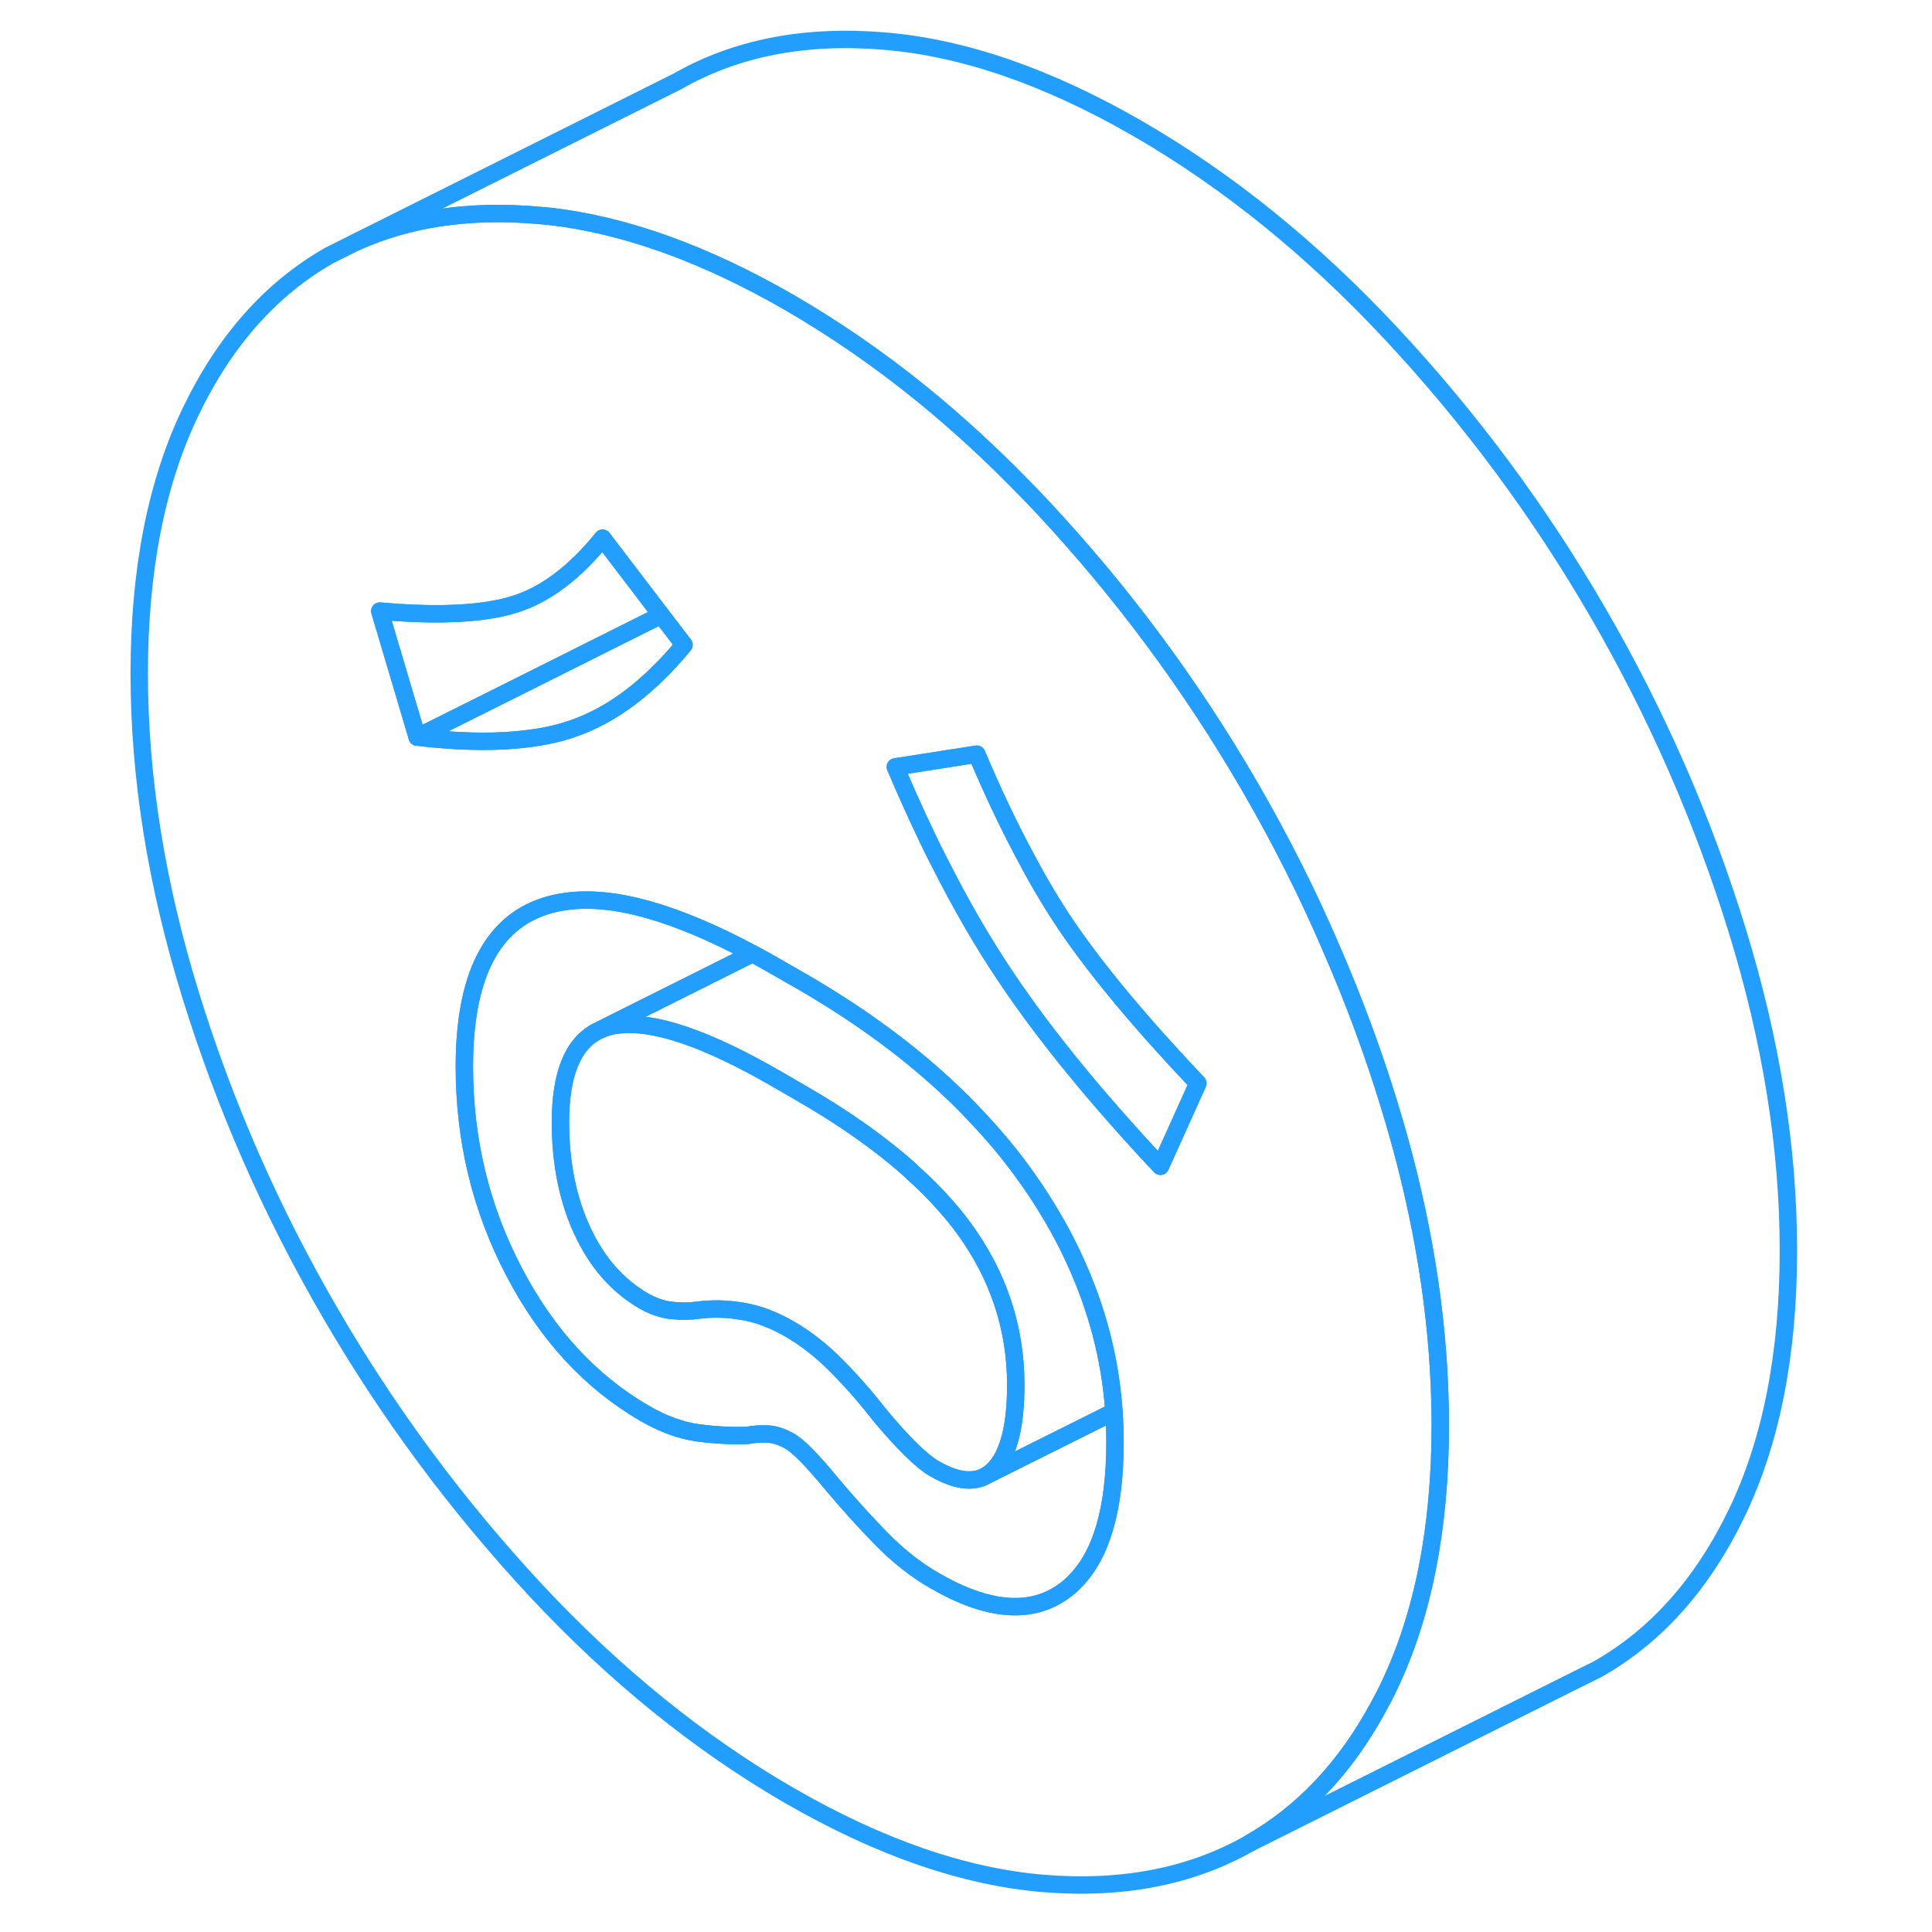 <svg width="48" height="48" viewBox="0 0 99 111" fill="none" xmlns="http://www.w3.org/2000/svg" stroke-width="1px" stroke-linecap="round" stroke-linejoin="round"><path d="M96.75 71.86C96.75 77.79 95.76 82.8 93.8 86.89C91.84 90.97 89.18 93.97 85.81 95.89L84.16 96.71L65.81 105.89C68.83 104.17 71.28 101.58 73.16 98.13C73.38 97.73 73.6 97.32 73.8 96.89C75.76 92.8 76.75 87.79 76.75 81.86C76.75 81.11 76.73 80.36 76.7 79.61C76.48 74.38 75.51 68.98 73.8 63.43C72.88 60.44 71.8 57.51 70.55 54.64C69.18 51.42 67.59 48.27 65.81 45.2C62.45 39.4 58.49 34.06 53.95 29.19C53.51 28.72 53.08 28.27 52.63 27.82C50.8 25.95 48.92 24.23 46.99 22.66C44.53 20.66 41.99 18.91 39.37 17.39C34.5 14.58 29.91 12.93 25.59 12.43C25.32 12.41 25.06 12.38 24.79 12.36C20.91 12.04 17.45 12.55 14.43 13.92L32.93 4.67C36.29 2.75 40.25 1.98 44.79 2.36C49.34 2.73 54.2 4.41 59.37 7.39C64.54 10.38 69.4 14.31 73.95 19.19C78.49 24.06 82.45 29.4 85.81 35.2C89.18 41.01 91.84 47.08 93.8 53.43C95.76 59.78 96.75 65.93 96.75 71.86Z" stroke="#229EFF" stroke-linejoin="round"/><path d="M76.7 79.61C76.48 74.38 75.51 68.98 73.8 63.43C72.88 60.44 71.8 57.51 70.55 54.64C69.18 51.42 67.59 48.27 65.81 45.2C62.45 39.4 58.49 34.06 53.95 29.19C53.51 28.72 53.08 28.27 52.63 27.82C50.8 25.95 48.92 24.23 46.99 22.66C44.53 20.66 41.99 18.91 39.37 17.39C34.5 14.58 29.91 12.93 25.59 12.43C25.32 12.41 25.06 12.38 24.79 12.36C20.91 12.04 17.45 12.55 14.43 13.92L12.93 14.67C9.56 16.59 6.9 19.59 4.94 23.68C2.98 27.76 2 32.77 2 38.7C2 44.63 2.98 50.78 4.94 57.13C6.9 63.48 9.56 69.56 12.93 75.36C16.29 81.16 20.25 86.5 24.79 91.38C29.34 96.25 34.2 100.18 39.37 103.17C44.54 106.15 49.4 107.83 53.95 108.21C58.49 108.58 62.45 107.81 65.81 105.89C68.83 104.17 71.28 101.58 73.16 98.13C73.38 97.73 73.6 97.32 73.8 96.89C75.76 92.8 76.75 87.79 76.75 81.86C76.75 81.11 76.73 80.36 76.7 79.61ZM15.82 35.11C18.51 35.35 20.69 35.31 22.36 35.01C22.78 34.94 23.17 34.84 23.53 34.73C25.31 34.19 27.01 32.91 28.62 30.92L31.99 35.34L33.3 37.05C31.3 39.47 29.19 41.07 26.94 41.85C25.99 42.19 24.9 42.4 23.67 42.51C22.02 42.66 20.12 42.6 17.97 42.35L15.82 35.11ZM55.74 90.88C55.57 91.06 55.4 91.21 55.21 91.35C53.31 92.79 50.8 92.61 47.69 90.81C46.63 90.2 45.61 89.4 44.65 88.42C43.68 87.43 42.73 86.38 41.8 85.27C40.68 83.91 39.87 83.08 39.37 82.8C38.93 82.55 38.51 82.41 38.11 82.39C37.7 82.37 37.31 82.4 36.94 82.47C36.01 82.5 35.06 82.45 34.09 82.32C33.13 82.19 32.11 81.82 31.05 81.21C27.94 79.41 25.43 76.7 23.53 73.06C21.63 69.43 20.68 65.5 20.68 61.29C20.68 56.14 22.22 53.06 25.31 52.06C25.69 51.94 26.1 51.84 26.52 51.79C29.24 51.41 32.8 52.42 37.23 54.79C37.28 54.81 37.32 54.83 37.37 54.86C37.78 55.08 38.2 55.32 38.62 55.56L40.12 56.42C40.53 56.66 40.94 56.9 41.34 57.15C44.11 58.85 46.55 60.7 48.66 62.7C49.15 63.16 49.62 63.64 50.07 64.12C51.33 65.44 52.45 66.83 53.43 68.29C54.35 69.66 55.14 71.05 55.78 72.47C57.03 75.2 57.77 78.03 57.99 80.96C57.99 81.01 58 81.06 58 81.11C58.04 81.69 58.06 82.27 58.06 82.86C58.06 86.67 57.29 89.34 55.74 90.88ZM60.67 67.01C57 63.1 54.04 59.48 51.8 56.14C50.48 54.18 49.21 51.99 47.98 49.55C47.96 49.52 47.95 49.5 47.94 49.47C47.93 49.46 47.93 49.45 47.92 49.44C47.07 47.76 46.25 45.97 45.44 44.06L50.12 43.33C51.06 45.56 52.02 47.57 52.99 49.36C53.73 50.76 54.49 52.02 55.25 53.15C57 55.73 59.52 58.76 62.82 62.24L60.67 67.01Z" stroke="#229EFF" stroke-linejoin="round"/><path d="M31.99 35.34L23.1 39.79L17.97 42.35L15.82 35.11C18.51 35.35 20.69 35.31 22.36 35.01C22.78 34.94 23.17 34.84 23.53 34.73C25.31 34.19 27.01 32.91 28.62 30.92L31.99 35.34Z" stroke="#229EFF" stroke-linejoin="round"/><path d="M33.3 37.05C31.3 39.47 29.19 41.07 26.94 41.85C25.99 42.19 24.9 42.4 23.67 42.51C22.02 42.66 20.12 42.6 17.97 42.35L23.1 39.79L31.99 35.34L33.3 37.05Z" stroke="#229EFF" stroke-linejoin="round"/><path d="M58.06 82.86C58.06 86.67 57.29 89.34 55.74 90.88C55.57 91.06 55.4 91.21 55.21 91.35C53.31 92.79 50.8 92.61 47.69 90.81C46.63 90.2 45.61 89.4 44.65 88.42C43.68 87.43 42.73 86.38 41.8 85.27C40.68 83.91 39.87 83.08 39.37 82.8C38.93 82.55 38.51 82.41 38.11 82.39C37.7 82.37 37.31 82.4 36.94 82.47C36.01 82.5 35.06 82.45 34.09 82.32C33.13 82.19 32.11 81.82 31.05 81.21C27.94 79.41 25.43 76.7 23.53 73.06C21.63 69.43 20.68 65.5 20.68 61.29C20.68 56.14 22.22 53.06 25.31 52.06C25.69 51.94 26.1 51.84 26.52 51.79C29.24 51.41 32.8 52.42 37.23 54.79L29.43 58.69L28.52 59.15L28.31 59.25C26.9 59.98 26.2 61.73 26.2 64.47C26.2 66.83 26.62 68.91 27.46 70.72C28.3 72.53 29.47 73.86 30.96 74.73C31.52 75.05 32.07 75.24 32.6 75.29C33.13 75.35 33.64 75.34 34.14 75.27C34.95 75.17 35.79 75.19 36.66 75.34C37.53 75.48 38.44 75.82 39.37 76.36C40.3 76.9 41.19 77.59 42.03 78.44C42.87 79.28 43.7 80.22 44.51 81.26C45.88 82.91 46.94 83.95 47.69 84.38C47.74 84.41 47.8 84.44 47.85 84.47C48.91 85.05 49.79 85.18 50.5 84.86L50.67 84.77L58 81.11C58.04 81.69 58.06 82.27 58.06 82.86Z" stroke="#229EFF" stroke-linejoin="round"/><path d="M52.36 79.57C52.36 81.93 51.95 83.54 51.14 84.39C50.99 84.55 50.83 84.67 50.67 84.77L50.5 84.86C49.79 85.18 48.91 85.05 47.85 84.47C47.8 84.44 47.74 84.41 47.69 84.38C46.94 83.95 45.88 82.91 44.51 81.26C43.7 80.22 42.87 79.28 42.03 78.44C41.19 77.59 40.3 76.9 39.37 76.36C38.44 75.82 37.53 75.48 36.66 75.34C35.79 75.19 34.95 75.17 34.14 75.27C33.64 75.34 33.13 75.35 32.6 75.29C32.07 75.24 31.52 75.05 30.96 74.73C29.47 73.86 28.3 72.53 27.46 70.72C26.62 68.91 26.2 66.83 26.2 64.47C26.2 61.73 26.9 59.98 28.31 59.25L28.52 59.15C28.74 59.05 28.98 58.98 29.23 58.93C29.33 58.91 29.42 58.89 29.52 58.89C31.55 58.63 34.59 59.66 38.62 61.99L40.02 62.8C42.54 64.25 44.65 65.75 46.37 67.3C46.37 67.31 46.39 67.32 46.39 67.33C47.1 67.96 47.74 68.6 48.31 69.25C48.69 69.68 49.05 70.12 49.37 70.56C51.36 73.28 52.36 76.29 52.36 79.57Z" stroke="#229EFF" stroke-linejoin="round"/><path d="M51.139 84.39C51.95 83.54 52.359 81.93 52.359 79.57C52.359 76.29 51.359 73.28 49.37 70.56C49.05 70.12 48.69 69.68 48.31 69.25C47.74 68.6 47.099 67.96 46.389 67.33C46.389 67.32 46.38 67.31 46.37 67.3C44.65 65.75 42.539 64.25 40.02 62.8L38.62 61.99C34.59 59.66 31.549 58.63 29.52 58.89C29.419 58.89 29.329 58.91 29.23 58.93C28.98 58.98 28.739 59.05 28.52 59.15L29.43 58.69L37.23 54.79C37.279 54.81 37.319 54.83 37.37 54.86C37.779 55.08 38.2 55.32 38.62 55.56L40.12 56.42C40.529 56.66 40.94 56.9 41.34 57.15C44.11 58.85 46.55 60.7 48.66 62.7C49.15 63.16 49.62 63.64 50.07 64.12C51.33 65.44 52.45 66.83 53.43 68.29C54.35 69.66 55.139 71.05 55.779 72.47C57.029 75.2 57.77 78.03 57.989 80.96C57.989 81.01 57.999 81.06 57.999 81.11L50.67 84.77C50.83 84.67 50.989 84.55 51.139 84.39Z" stroke="#229EFF" stroke-linejoin="round"/><path d="M62.82 62.24L60.67 67.01C57 63.1 54.04 59.48 51.8 56.14C50.48 54.18 49.21 51.99 47.98 49.55C47.96 49.52 47.95 49.5 47.94 49.47C47.93 49.46 47.93 49.45 47.92 49.44C47.07 47.76 46.25 45.97 45.44 44.06L50.12 43.33C51.06 45.56 52.02 47.57 52.99 49.36C53.73 50.76 54.49 52.02 55.25 53.15C57 55.73 59.52 58.76 62.82 62.24Z" stroke="#229EFF" stroke-linejoin="round"/></svg>